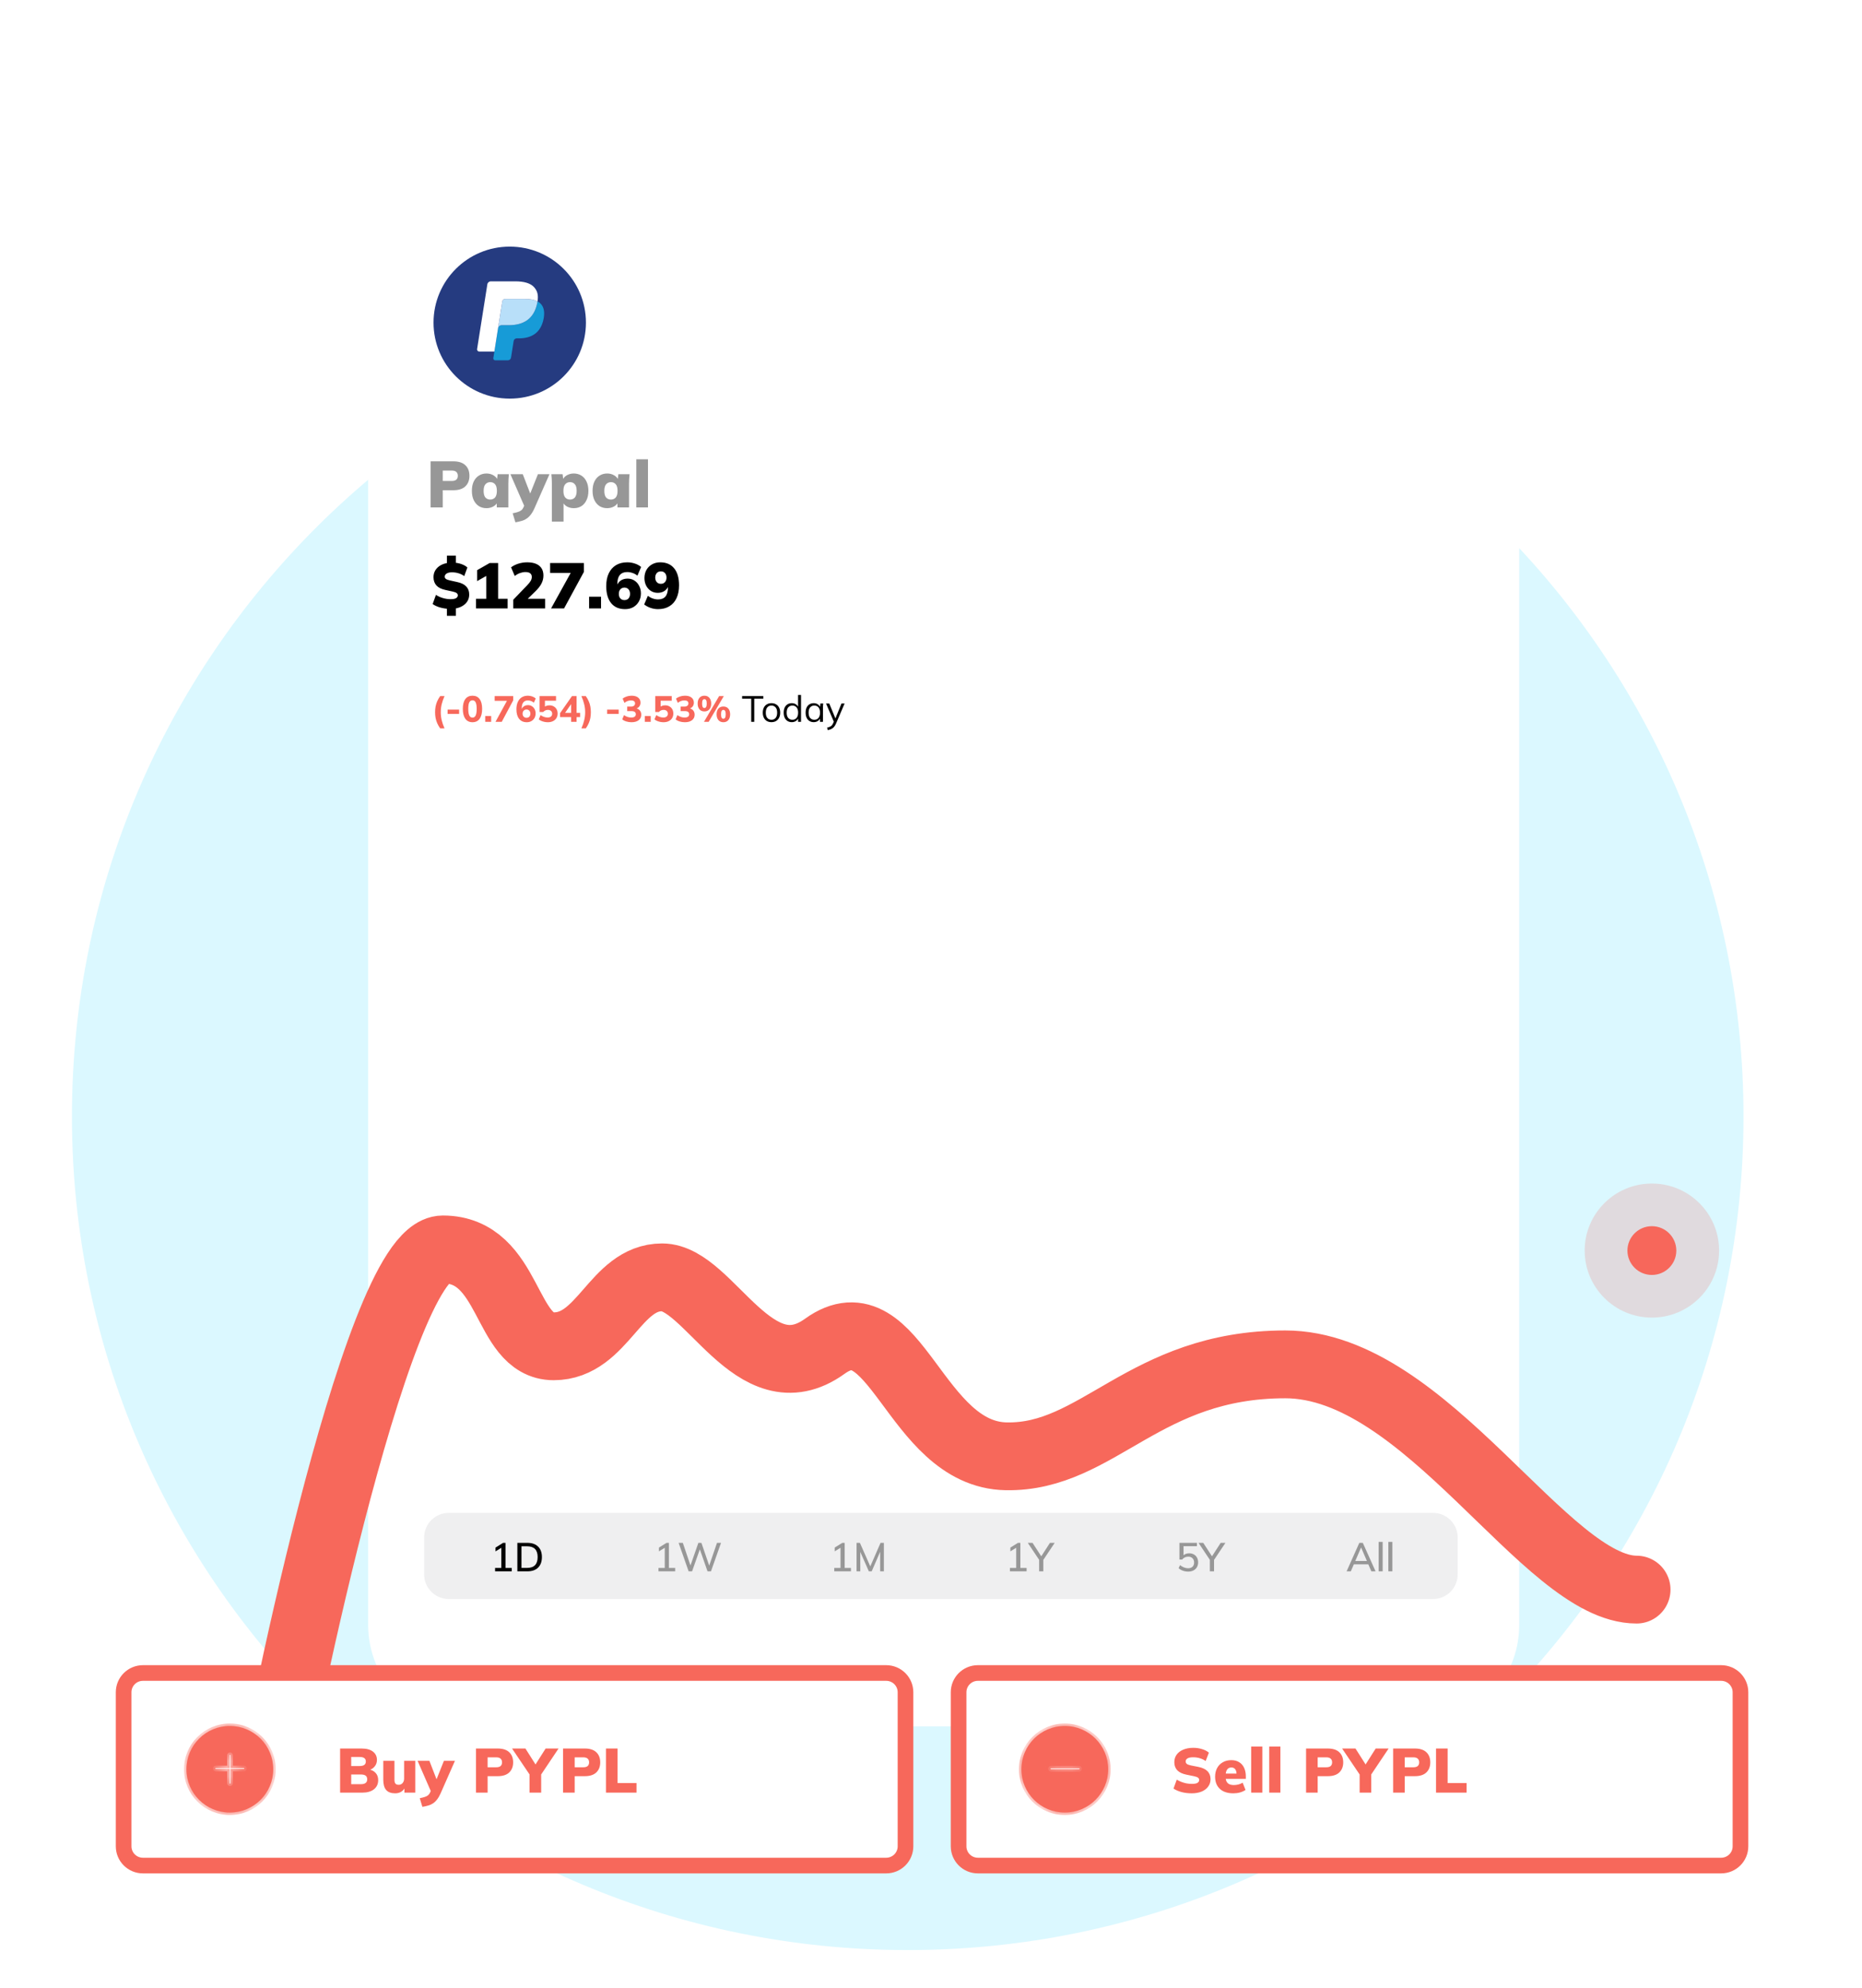 <svg width="119" height="127" viewBox="0 0 119 127" fill="none" xmlns="http://www.w3.org/2000/svg">
<g clip-path="url(#clip0_1_1096)">
<path d="M58.013 124.573C87.513 124.573 111.427 100.731 111.427 71.32C111.427 41.908 87.513 18.066 58.013 18.066C28.512 18.066 4.598 41.908 4.598 71.32C4.598 100.731 28.512 124.573 58.013 124.573Z" fill="#DBF8FF"/>
<g filter="url(#filter0_d_1_1096)">
<path d="M90.599 8.359H30.023C26.437 8.359 23.529 11.257 23.529 14.833V103.808C23.529 107.384 26.437 110.282 30.023 110.282H90.599C94.186 110.282 97.093 107.384 97.093 103.808V14.833C97.093 11.257 94.186 8.359 90.599 8.359Z" fill="white"/>
</g>
<path d="M32.577 25.465C35.267 25.465 37.447 23.291 37.447 20.609C37.447 17.927 35.267 15.754 32.577 15.754C29.887 15.754 27.707 17.927 27.707 20.609C27.707 23.291 29.887 25.465 32.577 25.465Z" fill="#253B80"/>
<path d="M34.353 19.254C34.348 19.284 34.343 19.314 34.337 19.346C34.129 20.407 33.42 20.774 32.514 20.774H32.052C31.942 20.774 31.848 20.854 31.831 20.963L31.595 22.457L31.528 22.88C31.517 22.951 31.572 23.016 31.645 23.016H32.463C32.559 23.016 32.642 22.946 32.657 22.851L32.665 22.809L32.819 21.834L32.829 21.781C32.844 21.685 32.927 21.615 33.024 21.615H33.146C33.938 21.615 34.559 21.294 34.741 20.366C34.816 19.978 34.777 19.654 34.577 19.426C34.516 19.357 34.441 19.3 34.353 19.254Z" fill="#179BD7"/>
<path d="M34.136 19.168C34.104 19.159 34.072 19.151 34.038 19.143C34.005 19.136 33.97 19.129 33.934 19.123C33.81 19.103 33.674 19.094 33.528 19.094H32.295C32.265 19.094 32.236 19.101 32.21 19.113C32.154 19.14 32.111 19.194 32.101 19.26L31.839 20.915L31.831 20.963C31.849 20.855 31.942 20.774 32.053 20.774H32.514C33.42 20.774 34.13 20.407 34.337 19.346C34.343 19.315 34.348 19.284 34.353 19.254C34.3 19.227 34.244 19.203 34.182 19.183C34.167 19.177 34.152 19.173 34.136 19.168Z" fill="#B8DFF9"/>
<path d="M32.101 19.26C32.111 19.194 32.154 19.14 32.211 19.113C32.237 19.101 32.265 19.094 32.295 19.094H33.528C33.674 19.094 33.81 19.104 33.934 19.124C33.97 19.129 34.005 19.136 34.038 19.143C34.072 19.151 34.105 19.159 34.136 19.168C34.152 19.173 34.168 19.178 34.183 19.183C34.244 19.203 34.301 19.227 34.353 19.254C34.415 18.862 34.353 18.595 34.14 18.353C33.906 18.087 33.482 17.973 32.941 17.973H31.368C31.258 17.973 31.163 18.053 31.146 18.162L30.491 22.301C30.478 22.383 30.542 22.457 30.624 22.457H31.595L31.839 20.915L32.101 19.26Z" fill="white"/>
<path d="M27.52 32.417V29.471H28.971C29.312 29.471 29.569 29.554 29.742 29.721C29.916 29.886 30.002 30.11 30.002 30.394C30.002 30.676 29.916 30.9 29.742 31.067C29.569 31.235 29.312 31.318 28.971 31.318H28.296V32.417H27.52ZM28.296 30.725H28.87C29.002 30.725 29.099 30.697 29.164 30.641C29.228 30.582 29.26 30.5 29.26 30.394C29.26 30.288 29.228 30.206 29.164 30.148C29.099 30.089 29.002 30.06 28.87 30.06H28.296V30.725ZM31.093 32.463C30.908 32.463 30.746 32.42 30.606 32.334C30.467 32.245 30.356 32.117 30.275 31.949C30.197 31.782 30.158 31.584 30.158 31.355C30.158 31.125 30.197 30.927 30.275 30.762C30.356 30.595 30.467 30.468 30.606 30.382C30.746 30.293 30.908 30.248 31.093 30.248C31.258 30.248 31.406 30.287 31.537 30.365C31.671 30.443 31.759 30.545 31.801 30.67H31.759L31.805 30.294H32.522C32.514 30.389 32.505 30.485 32.497 30.582C32.492 30.68 32.489 30.776 32.489 30.871V32.417H31.751L31.742 32.058H31.793C31.751 32.18 31.663 32.279 31.529 32.355C31.397 32.427 31.252 32.463 31.093 32.463ZM31.332 31.912C31.457 31.912 31.559 31.868 31.638 31.782C31.716 31.693 31.755 31.551 31.755 31.355C31.755 31.161 31.716 31.02 31.638 30.934C31.559 30.844 31.457 30.8 31.332 30.8C31.206 30.8 31.104 30.844 31.026 30.934C30.947 31.02 30.908 31.161 30.908 31.355C30.908 31.551 30.946 31.693 31.021 31.782C31.1 31.868 31.203 31.912 31.332 31.912ZM32.94 33.366L32.764 32.789C32.898 32.764 33.01 32.736 33.1 32.706C33.192 32.678 33.267 32.639 33.326 32.589C33.385 32.538 33.431 32.473 33.464 32.392L33.569 32.15L33.552 32.43L32.621 30.294H33.41L33.955 31.703H33.816L34.378 30.294H35.116L34.16 32.463C34.085 32.633 34.004 32.773 33.917 32.881C33.833 32.99 33.741 33.076 33.64 33.14C33.543 33.205 33.435 33.252 33.318 33.282C33.203 33.316 33.077 33.344 32.94 33.366ZM35.269 33.32V30.871C35.269 30.776 35.267 30.68 35.261 30.582C35.256 30.485 35.247 30.389 35.236 30.294H35.957L36.003 30.67H35.961C36.001 30.545 36.087 30.443 36.221 30.365C36.355 30.287 36.505 30.248 36.67 30.248C36.854 30.248 37.016 30.293 37.156 30.382C37.296 30.468 37.405 30.595 37.483 30.762C37.564 30.927 37.605 31.125 37.605 31.355C37.605 31.584 37.564 31.782 37.483 31.949C37.405 32.117 37.296 32.245 37.156 32.334C37.016 32.42 36.854 32.463 36.67 32.463C36.508 32.463 36.361 32.427 36.23 32.355C36.098 32.279 36.012 32.18 35.97 32.058H36.016V33.32H35.269ZM36.431 31.912C36.559 31.912 36.661 31.868 36.737 31.782C36.815 31.693 36.854 31.551 36.854 31.355C36.854 31.161 36.815 31.02 36.737 30.934C36.661 30.844 36.559 30.8 36.431 30.8C36.305 30.8 36.203 30.844 36.125 30.934C36.047 31.02 36.008 31.161 36.008 31.355C36.008 31.551 36.047 31.693 36.125 31.782C36.203 31.868 36.305 31.912 36.431 31.912ZM38.806 32.463C38.622 32.463 38.459 32.42 38.32 32.334C38.18 32.245 38.07 32.117 37.989 31.949C37.91 31.782 37.871 31.584 37.871 31.355C37.871 31.125 37.91 30.927 37.989 30.762C38.07 30.595 38.18 30.468 38.32 30.382C38.459 30.293 38.622 30.248 38.806 30.248C38.971 30.248 39.119 30.287 39.251 30.365C39.385 30.443 39.473 30.545 39.514 30.67H39.473L39.519 30.294H40.236C40.227 30.389 40.219 30.485 40.211 30.582C40.205 30.68 40.202 30.776 40.202 30.871V32.417H39.464L39.456 32.058H39.506C39.464 32.18 39.376 32.279 39.242 32.355C39.111 32.427 38.965 32.463 38.806 32.463ZM39.045 31.912C39.171 31.912 39.273 31.868 39.351 31.782C39.429 31.693 39.468 31.551 39.468 31.355C39.468 31.161 39.429 31.02 39.351 30.934C39.273 30.844 39.171 30.8 39.045 30.8C38.919 30.8 38.817 30.844 38.739 30.934C38.661 31.02 38.622 31.161 38.622 31.355C38.622 31.551 38.659 31.693 38.735 31.782C38.813 31.868 38.916 31.912 39.045 31.912ZM40.666 32.417V29.341H41.412V32.417H40.666Z" fill="#979797"/>
<path d="M28.563 39.341V38.786L28.687 38.897C28.486 38.886 28.294 38.855 28.109 38.802C27.928 38.747 27.775 38.676 27.651 38.588L27.861 38C27.985 38.085 28.13 38.152 28.295 38.201C28.46 38.251 28.627 38.276 28.794 38.276C28.968 38.276 29.089 38.252 29.157 38.206C29.226 38.156 29.261 38.099 29.261 38.033C29.261 37.975 29.236 37.927 29.186 37.889C29.14 37.85 29.054 37.817 28.93 37.79L28.464 37.687C28.205 37.632 28.014 37.536 27.89 37.399C27.767 37.262 27.705 37.085 27.705 36.868C27.705 36.704 27.745 36.557 27.824 36.428C27.907 36.296 28.021 36.189 28.167 36.107C28.316 36.025 28.489 35.973 28.687 35.951L28.563 36.021V35.494H29.137V36.021L29.013 35.943C29.181 35.951 29.342 35.982 29.496 36.037C29.65 36.092 29.775 36.163 29.871 36.251L29.669 36.803C29.57 36.726 29.453 36.667 29.318 36.626C29.184 36.582 29.039 36.56 28.885 36.56C28.739 36.56 28.625 36.586 28.542 36.638C28.463 36.69 28.423 36.757 28.423 36.84C28.423 36.895 28.446 36.941 28.493 36.979C28.542 37.018 28.628 37.051 28.749 37.078L29.215 37.181C29.477 37.236 29.671 37.331 29.797 37.465C29.924 37.597 29.987 37.768 29.987 37.979C29.987 38.144 29.947 38.289 29.867 38.416C29.788 38.542 29.676 38.644 29.533 38.724C29.393 38.803 29.229 38.856 29.042 38.88L29.137 38.782V39.341H28.563ZM30.423 38.868V38.251H31.075V36.597H31.422L30.493 37.123V36.424L31.294 35.967H31.834V38.251H32.441V38.868H30.423ZM32.803 38.868V38.312L33.686 37.395C33.793 37.285 33.87 37.189 33.917 37.107C33.964 37.025 33.987 36.941 33.987 36.856C33.987 36.752 33.951 36.674 33.88 36.621C33.811 36.569 33.711 36.543 33.579 36.543C33.468 36.543 33.356 36.564 33.24 36.605C33.127 36.643 33.013 36.706 32.898 36.794L32.662 36.243C32.791 36.144 32.947 36.066 33.129 36.008C33.31 35.951 33.497 35.922 33.69 35.922C34.028 35.922 34.285 35.995 34.462 36.14C34.641 36.285 34.73 36.495 34.73 36.77C34.73 36.945 34.689 37.114 34.606 37.276C34.526 37.435 34.393 37.605 34.206 37.786L33.529 38.444V38.251H34.837V38.868H32.803ZM35.219 38.868L36.602 36.366V36.597H35.157V35.967H37.316V36.535L36.049 38.868H35.219ZM37.649 38.868V38.119H38.412V38.868H37.649ZM39.949 38.913C39.564 38.913 39.267 38.786 39.058 38.531C38.849 38.273 38.744 37.911 38.744 37.444C38.744 37.123 38.798 36.85 38.905 36.626C39.015 36.398 39.169 36.224 39.368 36.103C39.568 35.982 39.809 35.922 40.09 35.922C40.249 35.922 40.406 35.947 40.56 35.996C40.717 36.045 40.855 36.12 40.973 36.218L40.738 36.774C40.639 36.694 40.533 36.636 40.42 36.601C40.307 36.562 40.194 36.543 40.082 36.543C39.875 36.543 39.718 36.608 39.611 36.737C39.506 36.863 39.454 37.054 39.454 37.309V37.523H39.392C39.417 37.405 39.463 37.305 39.529 37.222C39.594 37.137 39.677 37.073 39.776 37.029C39.878 36.985 39.989 36.963 40.11 36.963C40.273 36.963 40.417 37.004 40.544 37.086C40.67 37.166 40.771 37.277 40.845 37.42C40.922 37.562 40.961 37.724 40.961 37.905C40.961 38.103 40.916 38.277 40.829 38.428C40.743 38.579 40.625 38.698 40.474 38.786C40.322 38.871 40.148 38.913 39.949 38.913ZM39.908 38.337C39.98 38.337 40.043 38.321 40.098 38.288C40.153 38.255 40.194 38.208 40.222 38.148C40.252 38.088 40.267 38.018 40.267 37.938C40.267 37.856 40.252 37.786 40.222 37.728C40.194 37.668 40.153 37.621 40.098 37.589C40.043 37.553 39.98 37.535 39.908 37.535C39.837 37.535 39.773 37.553 39.718 37.589C39.663 37.621 39.621 37.668 39.59 37.728C39.563 37.786 39.549 37.856 39.549 37.938C39.549 38.018 39.563 38.088 39.59 38.148C39.621 38.208 39.663 38.255 39.718 38.288C39.773 38.321 39.837 38.337 39.908 38.337ZM42.057 38.913C41.895 38.913 41.736 38.887 41.582 38.835C41.428 38.783 41.291 38.709 41.169 38.613L41.405 38.062C41.504 38.138 41.61 38.196 41.722 38.234C41.835 38.273 41.948 38.292 42.061 38.292C42.27 38.292 42.427 38.229 42.531 38.103C42.636 37.974 42.688 37.782 42.688 37.527V37.313H42.754C42.73 37.428 42.683 37.528 42.614 37.613C42.548 37.698 42.465 37.763 42.366 37.806C42.267 37.85 42.156 37.872 42.032 37.872C41.875 37.872 41.732 37.833 41.603 37.753C41.473 37.671 41.372 37.558 41.297 37.416C41.223 37.27 41.186 37.108 41.186 36.93C41.186 36.733 41.229 36.559 41.314 36.407C41.399 36.257 41.517 36.139 41.669 36.054C41.823 35.966 41.998 35.922 42.193 35.922C42.578 35.922 42.875 36.049 43.084 36.304C43.294 36.56 43.398 36.922 43.398 37.391C43.398 37.709 43.344 37.982 43.237 38.21C43.133 38.437 42.978 38.611 42.775 38.732C42.574 38.853 42.335 38.913 42.057 38.913ZM42.234 37.296C42.309 37.296 42.372 37.28 42.424 37.247C42.479 37.214 42.522 37.167 42.552 37.107C42.582 37.047 42.597 36.977 42.597 36.897C42.597 36.818 42.582 36.748 42.552 36.687C42.522 36.627 42.479 36.58 42.424 36.547C42.372 36.514 42.309 36.498 42.234 36.498C42.163 36.498 42.099 36.514 42.044 36.547C41.992 36.58 41.951 36.627 41.921 36.687C41.89 36.748 41.875 36.818 41.875 36.897C41.875 36.977 41.89 37.047 41.921 37.107C41.951 37.167 41.992 37.214 42.044 37.247C42.099 37.28 42.163 37.296 42.234 37.296Z" fill="black"/>
<path d="M28.131 46.531C28.052 46.418 27.988 46.306 27.94 46.195C27.893 46.085 27.859 45.973 27.837 45.86C27.817 45.745 27.806 45.624 27.806 45.498C27.806 45.371 27.817 45.251 27.837 45.137C27.859 45.024 27.893 44.912 27.94 44.802C27.988 44.691 28.052 44.58 28.131 44.468H28.41C28.328 44.65 28.268 44.825 28.227 44.993C28.188 45.16 28.169 45.329 28.169 45.498C28.169 45.666 28.188 45.835 28.227 46.004C28.268 46.172 28.328 46.348 28.41 46.531H28.131ZM28.606 45.606V45.331H29.342V45.606H28.606ZM30.196 46.137C29.998 46.137 29.846 46.063 29.738 45.916C29.632 45.766 29.579 45.557 29.579 45.286C29.579 45.011 29.632 44.802 29.738 44.66C29.846 44.515 29.998 44.443 30.196 44.443C30.396 44.443 30.548 44.515 30.654 44.66C30.76 44.802 30.813 45.011 30.813 45.284C30.813 45.556 30.76 45.766 30.654 45.916C30.548 46.063 30.396 46.137 30.196 46.137ZM30.196 45.843C30.287 45.843 30.354 45.799 30.397 45.711C30.442 45.62 30.465 45.478 30.465 45.284C30.465 45.09 30.442 44.95 30.397 44.864C30.354 44.779 30.287 44.736 30.196 44.736C30.106 44.736 30.038 44.779 29.993 44.864C29.949 44.95 29.927 45.089 29.927 45.282C29.927 45.478 29.95 45.62 29.995 45.711C30.04 45.799 30.107 45.843 30.196 45.843ZM31.011 46.111V45.739H31.39V46.111H31.011ZM31.668 46.111L32.46 44.655V44.771H31.614V44.468H32.799V44.739L32.067 46.111H31.668ZM33.667 46.137C33.456 46.137 33.292 46.065 33.177 45.92C33.061 45.776 33.004 45.573 33.004 45.312C33.004 45.129 33.033 44.973 33.093 44.844C33.152 44.713 33.236 44.614 33.345 44.545C33.456 44.477 33.588 44.443 33.742 44.443C33.831 44.443 33.919 44.458 34.007 44.489C34.095 44.519 34.172 44.562 34.238 44.62L34.121 44.888C34.063 44.84 34.002 44.804 33.936 44.781C33.871 44.756 33.805 44.743 33.738 44.743C33.61 44.743 33.513 44.785 33.446 44.869C33.378 44.953 33.345 45.078 33.345 45.244V45.396H33.315C33.327 45.322 33.353 45.258 33.392 45.207C33.431 45.154 33.481 45.114 33.541 45.086C33.602 45.058 33.669 45.044 33.742 45.044C33.836 45.044 33.919 45.067 33.993 45.114C34.067 45.159 34.126 45.222 34.168 45.303C34.21 45.382 34.231 45.473 34.231 45.575C34.231 45.684 34.207 45.781 34.159 45.867C34.11 45.951 34.044 46.017 33.96 46.065C33.877 46.113 33.78 46.137 33.667 46.137ZM33.649 45.855C33.699 45.855 33.742 45.844 33.78 45.822C33.817 45.801 33.846 45.77 33.866 45.729C33.887 45.689 33.897 45.642 33.897 45.59C33.897 45.537 33.887 45.491 33.866 45.452C33.846 45.412 33.817 45.38 33.78 45.359C33.742 45.335 33.699 45.324 33.649 45.324C33.599 45.324 33.555 45.335 33.518 45.359C33.481 45.38 33.451 45.412 33.429 45.452C33.409 45.491 33.399 45.537 33.399 45.59C33.399 45.642 33.409 45.689 33.429 45.729C33.451 45.77 33.481 45.801 33.518 45.822C33.555 45.844 33.599 45.855 33.649 45.855ZM35.008 46.137C34.935 46.137 34.863 46.129 34.791 46.114C34.719 46.098 34.653 46.077 34.59 46.051C34.528 46.023 34.476 45.99 34.434 45.953L34.548 45.683C34.618 45.732 34.691 45.77 34.768 45.797C34.844 45.823 34.922 45.837 35.001 45.837C35.092 45.837 35.162 45.816 35.212 45.773C35.264 45.73 35.289 45.671 35.289 45.596C35.289 45.522 35.265 45.462 35.217 45.417C35.168 45.372 35.102 45.349 35.018 45.349C34.959 45.349 34.903 45.36 34.852 45.382C34.802 45.404 34.757 45.437 34.716 45.482H34.483V44.468H35.535V44.764H34.826V45.21H34.742C34.781 45.161 34.832 45.124 34.897 45.098C34.96 45.071 35.032 45.058 35.111 45.058C35.218 45.058 35.309 45.08 35.387 45.126C35.467 45.169 35.528 45.23 35.572 45.31C35.616 45.387 35.638 45.479 35.638 45.585C35.638 45.694 35.612 45.79 35.56 45.874C35.51 45.956 35.438 46.021 35.343 46.067C35.249 46.114 35.138 46.137 35.008 46.137ZM36.499 46.111V45.811H35.793V45.559L36.555 44.468H36.85V45.538H37.074V45.811H36.85V46.111H36.499ZM36.499 45.538V44.897H36.558L36.055 45.622V45.538H36.499ZM37.438 46.531H37.157C37.238 46.349 37.298 46.174 37.337 46.004C37.378 45.835 37.398 45.666 37.398 45.498C37.398 45.331 37.378 45.163 37.337 44.995C37.298 44.826 37.238 44.65 37.157 44.468H37.438C37.517 44.58 37.581 44.691 37.627 44.802C37.676 44.912 37.71 45.025 37.73 45.139C37.75 45.253 37.761 45.373 37.761 45.498C37.761 45.624 37.75 45.745 37.73 45.86C37.71 45.975 37.676 46.087 37.627 46.198C37.581 46.308 37.517 46.419 37.438 46.531ZM38.803 45.606V45.331H39.54V45.606H38.803ZM40.359 46.137C40.244 46.137 40.132 46.121 40.025 46.088C39.919 46.056 39.833 46.01 39.767 45.953L39.882 45.683C39.952 45.734 40.026 45.773 40.104 45.799C40.182 45.824 40.262 45.837 40.345 45.837C40.442 45.837 40.514 45.819 40.562 45.783C40.611 45.747 40.635 45.694 40.635 45.624C40.635 45.559 40.611 45.51 40.565 45.478C40.52 45.443 40.452 45.426 40.361 45.426H40.085V45.139H40.329C40.407 45.139 40.469 45.122 40.515 45.086C40.562 45.049 40.586 44.998 40.586 44.935C40.586 44.872 40.564 44.825 40.52 44.792C40.477 44.76 40.413 44.743 40.331 44.743C40.173 44.743 40.033 44.795 39.91 44.9L39.793 44.634C39.863 44.573 39.948 44.527 40.048 44.494C40.149 44.46 40.255 44.443 40.366 44.443C40.544 44.443 40.682 44.482 40.782 44.562C40.883 44.639 40.934 44.748 40.934 44.888C40.934 44.984 40.907 45.067 40.852 45.137C40.797 45.206 40.723 45.251 40.628 45.275V45.244C40.74 45.263 40.827 45.309 40.889 45.382C40.952 45.455 40.983 45.547 40.983 45.657C40.983 45.806 40.927 45.923 40.815 46.009C40.704 46.094 40.552 46.137 40.359 46.137ZM41.209 46.111V45.739H41.587V46.111H41.209ZM42.403 46.137C42.33 46.137 42.257 46.129 42.185 46.114C42.114 46.098 42.047 46.077 41.985 46.051C41.922 46.023 41.87 45.99 41.828 45.953L41.942 45.683C42.012 45.732 42.086 45.77 42.162 45.797C42.239 45.823 42.316 45.837 42.396 45.837C42.486 45.837 42.557 45.816 42.606 45.773C42.658 45.73 42.683 45.671 42.683 45.596C42.683 45.522 42.659 45.462 42.611 45.417C42.563 45.372 42.496 45.349 42.412 45.349C42.353 45.349 42.298 45.36 42.246 45.382C42.196 45.404 42.151 45.437 42.111 45.482H41.877V44.468H42.929V44.764H42.221V45.21H42.137C42.175 45.161 42.227 45.124 42.291 45.098C42.355 45.071 42.426 45.058 42.506 45.058C42.612 45.058 42.704 45.08 42.782 45.126C42.861 45.169 42.923 45.23 42.966 45.31C43.01 45.387 43.032 45.479 43.032 45.585C43.032 45.694 43.006 45.79 42.955 45.874C42.905 45.956 42.832 46.021 42.737 46.067C42.644 46.114 42.532 46.137 42.403 46.137ZM43.77 46.137C43.654 46.137 43.543 46.121 43.435 46.088C43.329 46.056 43.243 46.01 43.178 45.953L43.293 45.683C43.363 45.734 43.437 45.773 43.515 45.799C43.593 45.824 43.673 45.837 43.755 45.837C43.852 45.837 43.925 45.819 43.973 45.783C44.021 45.747 44.045 45.694 44.045 45.624C44.045 45.559 44.022 45.51 43.975 45.478C43.93 45.443 43.862 45.426 43.772 45.426H43.496V45.139H43.739C43.817 45.139 43.879 45.122 43.926 45.086C43.973 45.049 43.996 44.998 43.996 44.935C43.996 44.872 43.975 44.825 43.931 44.792C43.887 44.76 43.824 44.743 43.741 44.743C43.584 44.743 43.444 44.795 43.321 44.9L43.204 44.634C43.274 44.573 43.359 44.527 43.459 44.494C43.56 44.46 43.666 44.443 43.777 44.443C43.954 44.443 44.093 44.482 44.193 44.562C44.294 44.639 44.344 44.748 44.344 44.888C44.344 44.984 44.318 45.067 44.263 45.137C44.208 45.206 44.134 45.251 44.038 45.275V45.244C44.151 45.263 44.238 45.309 44.3 45.382C44.363 45.455 44.394 45.547 44.394 45.657C44.394 45.806 44.338 45.923 44.225 46.009C44.115 46.094 43.963 46.137 43.77 46.137ZM45.291 46.111H44.991L45.959 44.468H46.258L45.291 46.111ZM45.019 45.447C44.884 45.447 44.778 45.402 44.702 45.312C44.625 45.22 44.587 45.098 44.587 44.944C44.587 44.788 44.625 44.667 44.702 44.578C44.779 44.488 44.886 44.443 45.019 44.443C45.155 44.443 45.261 44.489 45.337 44.58C45.414 44.67 45.452 44.792 45.452 44.944C45.452 45.098 45.414 45.22 45.337 45.312C45.261 45.402 45.155 45.447 45.019 45.447ZM45.019 45.23C45.066 45.23 45.102 45.208 45.127 45.163C45.154 45.118 45.167 45.045 45.167 44.944C45.167 44.841 45.154 44.769 45.127 44.727C45.102 44.685 45.066 44.664 45.019 44.664C44.971 44.664 44.934 44.685 44.91 44.727C44.885 44.767 44.872 44.84 44.872 44.944C44.872 45.048 44.885 45.122 44.91 45.165C44.934 45.209 44.971 45.23 45.019 45.23ZM46.23 46.137C46.095 46.137 45.989 46.091 45.912 46C45.836 45.908 45.798 45.785 45.798 45.631C45.798 45.476 45.836 45.354 45.912 45.265C45.99 45.177 46.096 45.133 46.23 45.133C46.367 45.133 46.473 45.178 46.548 45.268C46.624 45.358 46.663 45.479 46.663 45.631C46.663 45.785 46.624 45.908 46.548 46C46.473 46.091 46.367 46.137 46.23 46.137ZM46.23 45.916C46.279 45.916 46.315 45.894 46.34 45.85C46.367 45.806 46.38 45.732 46.38 45.631C46.38 45.529 46.367 45.457 46.34 45.414C46.315 45.371 46.279 45.349 46.23 45.349C46.184 45.349 46.147 45.37 46.12 45.412C46.096 45.454 46.083 45.527 46.083 45.631C46.083 45.735 46.096 45.809 46.12 45.853C46.147 45.895 46.184 45.916 46.23 45.916Z" fill="#F7685B"/>
<path d="M48.01 46.111V44.632H47.428V44.468H48.783V44.632H48.204V46.111H48.01ZM49.303 46.133C49.191 46.133 49.093 46.108 49.009 46.06C48.926 46.01 48.862 45.941 48.817 45.85C48.772 45.759 48.749 45.651 48.749 45.526C48.749 45.401 48.772 45.293 48.817 45.203C48.862 45.112 48.926 45.043 49.009 44.995C49.093 44.945 49.191 44.92 49.303 44.92C49.417 44.92 49.515 44.945 49.598 44.995C49.682 45.043 49.747 45.112 49.792 45.203C49.839 45.293 49.862 45.401 49.862 45.526C49.862 45.651 49.839 45.759 49.792 45.85C49.747 45.941 49.682 46.01 49.598 46.06C49.515 46.108 49.417 46.133 49.303 46.133ZM49.303 45.979C49.416 45.979 49.505 45.941 49.57 45.864C49.635 45.787 49.668 45.674 49.668 45.526C49.668 45.377 49.635 45.265 49.568 45.188C49.502 45.111 49.414 45.072 49.303 45.072C49.193 45.072 49.105 45.111 49.039 45.188C48.974 45.265 48.941 45.377 48.941 45.526C48.941 45.674 48.974 45.787 49.039 45.864C49.105 45.941 49.193 45.979 49.303 45.979ZM50.602 46.133C50.499 46.133 50.408 46.108 50.33 46.06C50.252 46.01 50.191 45.941 50.148 45.85C50.106 45.76 50.085 45.652 50.085 45.526C50.085 45.399 50.106 45.29 50.148 45.2C50.191 45.11 50.252 45.041 50.33 44.993C50.408 44.944 50.499 44.92 50.602 44.92C50.708 44.92 50.799 44.947 50.875 45C50.953 45.053 51.005 45.124 51.032 45.214H51.004V44.396H51.193V46.111H51.006V45.832H51.032C51.007 45.925 50.955 45.999 50.877 46.053C50.8 46.106 50.708 46.133 50.602 46.133ZM50.641 45.979C50.752 45.979 50.841 45.941 50.908 45.864C50.975 45.787 51.008 45.674 51.008 45.526C51.008 45.377 50.975 45.265 50.908 45.188C50.841 45.111 50.752 45.072 50.641 45.072C50.531 45.072 50.442 45.111 50.375 45.188C50.309 45.265 50.276 45.377 50.276 45.526C50.276 45.674 50.309 45.787 50.375 45.864C50.442 45.941 50.531 45.979 50.641 45.979ZM52.005 46.133C51.901 46.133 51.81 46.108 51.732 46.06C51.654 46.01 51.593 45.941 51.55 45.85C51.508 45.76 51.487 45.652 51.487 45.526C51.487 45.399 51.508 45.29 51.55 45.2C51.593 45.11 51.654 45.041 51.732 44.993C51.81 44.944 51.901 44.92 52.005 44.92C52.111 44.92 52.203 44.948 52.279 45.002C52.357 45.055 52.408 45.127 52.433 45.219H52.405L52.431 44.941H52.613C52.608 44.987 52.604 45.032 52.599 45.079C52.596 45.124 52.595 45.168 52.595 45.212V46.111H52.405V45.837H52.431C52.406 45.928 52.355 46 52.277 46.053C52.199 46.106 52.108 46.133 52.005 46.133ZM52.043 45.979C52.155 45.979 52.244 45.941 52.309 45.864C52.375 45.787 52.408 45.674 52.408 45.526C52.408 45.377 52.375 45.265 52.309 45.188C52.244 45.111 52.155 45.072 52.043 45.072C51.932 45.072 51.843 45.111 51.776 45.188C51.711 45.265 51.678 45.377 51.678 45.526C51.678 45.674 51.711 45.787 51.776 45.864C51.843 45.941 51.932 45.979 52.043 45.979ZM52.903 46.641L52.858 46.484C52.931 46.467 52.992 46.447 53.041 46.424C53.09 46.402 53.132 46.373 53.164 46.335C53.197 46.298 53.225 46.251 53.248 46.195L53.309 46.058L53.305 46.137L52.793 44.941H52.998L53.422 45.969H53.361L53.779 44.941H53.978L53.436 46.209C53.404 46.284 53.37 46.346 53.333 46.396C53.295 46.447 53.255 46.488 53.211 46.519C53.169 46.552 53.122 46.577 53.071 46.596C53.019 46.615 52.963 46.63 52.903 46.641Z" fill="black"/>
<g filter="url(#filter1_d_1_1096)">
<path d="M17.317 92.737C17.317 91.792 23.934 58.157 28.303 58.157C32.672 58.157 32.221 64.346 35.384 64.346C38.548 64.346 39.301 59.941 42.315 59.941C45.328 59.941 48.19 67.598 52.71 64.346C57.23 61.094 58.435 71.269 64.311 71.374C70.186 71.479 73.102 65.5 82.141 65.5C91.18 65.5 98.788 79.889 104.595 79.889" stroke="#F7685B" stroke-width="4.332" stroke-linecap="round" stroke-linejoin="round"/>
</g>
<path d="M105.571 78.331C106.434 78.331 107.133 79.029 107.133 79.889C107.133 80.749 106.434 81.446 105.571 81.446C104.708 81.446 104.009 80.749 104.009 79.889C104.009 79.029 104.708 78.331 105.571 78.331Z" fill="#F7685B"/>
<path opacity="0.2" d="M105.571 84.171C107.944 84.171 109.867 82.254 109.867 79.889C109.867 77.524 107.944 75.606 105.571 75.606C103.199 75.606 101.276 77.524 101.276 79.889C101.276 82.254 103.199 84.171 105.571 84.171Z" fill="#F7685B"/>
<g filter="url(#filter2_d_1_1096)">
<path d="M56.637 106.874H9.135C8.454 106.874 7.901 107.425 7.901 108.104V117.945C7.901 118.625 8.454 119.175 9.135 119.175H56.637C57.318 119.175 57.87 118.625 57.87 117.945V108.104C57.87 107.425 57.318 106.874 56.637 106.874Z" fill="white"/>
<path d="M56.637 106.874H9.135C8.454 106.874 7.901 107.425 7.901 108.104V117.945C7.901 118.625 8.454 119.175 9.135 119.175H56.637C57.318 119.175 57.87 118.625 57.87 117.945V108.104C57.87 107.425 57.318 106.874 56.637 106.874Z" stroke="#F7685B"/>
</g>
<path d="M21.736 114.517V111.698H23.107C23.423 111.698 23.665 111.764 23.833 111.894C24.004 112.025 24.09 112.202 24.09 112.426C24.09 112.591 24.04 112.732 23.941 112.849C23.845 112.967 23.713 113.047 23.544 113.089V113.025C23.745 113.06 23.899 113.137 24.006 113.257C24.115 113.375 24.17 113.528 24.17 113.717C24.17 113.965 24.079 114.161 23.897 114.305C23.715 114.446 23.467 114.517 23.151 114.517H21.736ZM22.446 113.977H23.055C23.194 113.977 23.297 113.952 23.364 113.901C23.433 113.85 23.468 113.772 23.468 113.665C23.468 113.556 23.433 113.477 23.364 113.429C23.297 113.381 23.194 113.357 23.055 113.357H22.446V113.977ZM22.446 112.818H22.971C23.113 112.818 23.215 112.794 23.28 112.746C23.346 112.698 23.38 112.624 23.38 112.526C23.38 112.427 23.346 112.355 23.28 112.31C23.215 112.262 23.113 112.238 22.971 112.238H22.446V112.818ZM25.257 114.56C24.998 114.56 24.805 114.49 24.68 114.349C24.557 114.205 24.495 113.988 24.495 113.697V112.486H25.209V113.701C25.209 113.808 25.23 113.887 25.273 113.941C25.319 113.992 25.387 114.017 25.478 114.017C25.579 114.017 25.662 113.981 25.726 113.909C25.793 113.834 25.827 113.737 25.827 113.617V112.486H26.54V114.517H25.847V114.153H25.907C25.843 114.283 25.756 114.385 25.646 114.457C25.537 114.526 25.407 114.56 25.257 114.56ZM26.994 115.424L26.826 114.872C26.954 114.848 27.061 114.822 27.147 114.792C27.235 114.766 27.307 114.728 27.363 114.68C27.419 114.632 27.463 114.57 27.495 114.493L27.596 114.261L27.58 114.529L26.689 112.486H27.443L27.965 113.833H27.832L28.37 112.486H29.075L28.161 114.56C28.089 114.723 28.011 114.856 27.928 114.96C27.848 115.064 27.76 115.147 27.664 115.208C27.57 115.269 27.467 115.315 27.355 115.344C27.246 115.376 27.125 115.403 26.994 115.424ZM30.421 114.517V111.698H31.809C32.135 111.698 32.381 111.778 32.547 111.938C32.712 112.095 32.795 112.31 32.795 112.582C32.795 112.851 32.712 113.065 32.547 113.225C32.381 113.385 32.135 113.465 31.809 113.465H31.163V114.517H30.421ZM31.163 112.897H31.712C31.838 112.897 31.932 112.871 31.993 112.818C32.055 112.761 32.085 112.683 32.085 112.582C32.085 112.48 32.055 112.402 31.993 112.346C31.932 112.29 31.838 112.262 31.712 112.262H31.163V112.897ZM33.844 114.517V113.169L33.993 113.577L32.725 111.698H33.58L34.297 112.829H34.153L34.871 111.698H35.697L34.438 113.577L34.586 113.169V114.517H33.844ZM35.986 114.517V111.698H37.373C37.7 111.698 37.945 111.778 38.111 111.938C38.277 112.095 38.36 112.31 38.36 112.582C38.36 112.851 38.277 113.065 38.111 113.225C37.945 113.385 37.7 113.465 37.373 113.465H36.728V114.517H35.986ZM36.728 112.897H37.277C37.403 112.897 37.496 112.871 37.558 112.818C37.619 112.761 37.65 112.683 37.65 112.582C37.65 112.48 37.619 112.402 37.558 112.346C37.496 112.29 37.403 112.262 37.277 112.262H36.728V112.897ZM38.727 114.517V111.698H39.469V113.905H40.68V114.517H38.727Z" fill="#F7685B"/>
<path fill-rule="evenodd" clip-rule="evenodd" d="M17.464 113.024C17.464 114.552 16.221 115.791 14.688 115.791C13.155 115.791 11.912 114.552 11.912 113.024C11.912 111.495 13.155 110.256 14.688 110.256C16.221 110.256 17.464 111.495 17.464 113.024ZM13.607 112.974C13.607 112.875 13.688 112.795 13.787 112.795H14.524V112.127C14.524 112.028 14.604 111.947 14.704 111.947C14.803 111.947 14.883 112.028 14.883 112.127V112.795H15.587C15.686 112.795 15.767 112.875 15.767 112.974C15.767 113.073 15.686 113.154 15.587 113.154H14.883V113.921C14.883 114.02 14.803 114.1 14.704 114.1C14.604 114.1 14.524 114.02 14.524 113.921V113.154H13.787C13.688 113.154 13.607 113.073 13.607 112.974Z" fill="#F7685B"/>
<mask id="mask0_1_1096" style="mask-type:luminance" maskUnits="userSpaceOnUse" x="11" y="110" width="7" height="6">
<path fill-rule="evenodd" clip-rule="evenodd" d="M17.464 113.024C17.464 114.552 16.221 115.791 14.688 115.791C13.155 115.791 11.912 114.552 11.912 113.024C11.912 111.495 13.155 110.256 14.688 110.256C16.221 110.256 17.464 111.495 17.464 113.024ZM13.607 112.974C13.607 112.875 13.688 112.795 13.787 112.795H14.524V112.127C14.524 112.028 14.604 111.947 14.704 111.947C14.803 111.947 14.883 112.028 14.883 112.127V112.795H15.587C15.686 112.795 15.767 112.875 15.767 112.974C15.767 113.073 15.686 113.154 15.587 113.154H14.883V113.921C14.883 114.02 14.803 114.1 14.704 114.1C14.604 114.1 14.524 114.02 14.524 113.921V113.154H13.787C13.688 113.154 13.607 113.073 13.607 112.974Z" fill="#F7685B"/>
</mask>
<g mask="url(#mask0_1_1096)">
<path d="M14.524 112.795V112.949H14.678V112.795H14.524ZM14.883 112.795H14.729V112.949H14.883V112.795ZM14.883 113.154V113H14.729V113.154H14.883ZM14.524 113.154H14.678V113H14.524V113.154ZM14.688 115.945C16.307 115.945 17.619 114.637 17.619 113.024H17.31C17.31 114.467 16.136 115.637 14.688 115.637V115.945ZM11.758 113.024C11.758 114.637 13.07 115.945 14.688 115.945V115.637C13.24 115.637 12.066 114.467 12.066 113.024H11.758ZM14.688 110.102C13.07 110.102 11.758 111.41 11.758 113.024H12.066C12.066 111.58 13.24 110.41 14.688 110.41V110.102ZM17.619 113.024C17.619 111.41 16.307 110.102 14.688 110.102V110.41C16.136 110.41 17.31 111.58 17.31 113.024H17.619ZM13.787 112.641C13.603 112.641 13.453 112.791 13.453 112.974H13.762C13.762 112.96 13.773 112.949 13.787 112.949V112.641ZM14.524 112.641H13.787V112.949H14.524V112.641ZM14.678 112.795V112.127H14.369V112.795H14.678ZM14.678 112.127C14.678 112.113 14.689 112.101 14.704 112.101V111.793C14.519 111.793 14.369 111.943 14.369 112.127H14.678ZM14.704 112.101C14.718 112.101 14.729 112.113 14.729 112.127H15.038C15.038 111.943 14.888 111.793 14.704 111.793V112.101ZM14.729 112.127V112.795H15.038V112.127H14.729ZM15.587 112.641H14.883V112.949H15.587V112.641ZM15.921 112.974C15.921 112.791 15.771 112.641 15.587 112.641V112.949C15.601 112.949 15.612 112.96 15.612 112.974H15.921ZM15.587 113.307C15.771 113.307 15.921 113.158 15.921 112.974H15.612C15.612 112.988 15.601 113 15.587 113V113.307ZM14.883 113.307H15.587V113H14.883V113.307ZM14.729 113.154V113.921H15.038V113.154H14.729ZM14.729 113.921C14.729 113.935 14.718 113.946 14.704 113.946V114.254C14.888 114.254 15.038 114.105 15.038 113.921H14.729ZM14.704 113.946C14.689 113.946 14.678 113.935 14.678 113.921H14.369C14.369 114.105 14.519 114.254 14.704 114.254V113.946ZM14.678 113.921V113.154H14.369V113.921H14.678ZM13.787 113.307H14.524V113H13.787V113.307ZM13.453 112.974C13.453 113.158 13.603 113.307 13.787 113.307V113C13.773 113 13.762 112.988 13.762 112.974H13.453Z" fill="#F7685B"/>
</g>
<g filter="url(#filter3_d_1_1096)">
<path d="M109.999 106.874H62.497C61.816 106.874 61.264 107.425 61.264 108.104V117.945C61.264 118.625 61.816 119.175 62.497 119.175H109.999C110.68 119.175 111.233 118.625 111.233 117.945V108.104C111.233 107.425 110.68 106.874 109.999 106.874Z" fill="white"/>
<path d="M109.999 106.874H62.497C61.816 106.874 61.264 107.425 61.264 108.104V117.945C61.264 118.625 61.816 119.175 62.497 119.175H109.999C110.68 119.175 111.233 118.625 111.233 117.945V108.104C111.233 107.425 110.68 106.874 109.999 106.874Z" stroke="#F7685B"/>
</g>
<path d="M76.162 114.56C75.934 114.56 75.718 114.534 75.512 114.481C75.309 114.425 75.138 114.35 74.999 114.257L75.207 113.685C75.295 113.741 75.392 113.789 75.496 113.829C75.6 113.869 75.708 113.901 75.821 113.925C75.936 113.946 76.052 113.957 76.169 113.957C76.346 113.957 76.468 113.934 76.534 113.889C76.604 113.844 76.639 113.785 76.639 113.713C76.639 113.649 76.616 113.6 76.57 113.565C76.525 113.528 76.44 113.496 76.314 113.469L75.825 113.369C75.565 113.316 75.372 113.224 75.243 113.093C75.115 112.96 75.051 112.787 75.051 112.574C75.051 112.387 75.1 112.226 75.199 112.09C75.301 111.951 75.442 111.845 75.624 111.77C75.806 111.693 76.019 111.654 76.262 111.654C76.462 111.654 76.651 111.682 76.827 111.738C77.004 111.791 77.148 111.866 77.26 111.962L77.052 112.498C76.945 112.42 76.825 112.362 76.691 112.322C76.557 112.279 76.409 112.258 76.246 112.258C76.091 112.258 75.973 112.282 75.893 112.33C75.815 112.375 75.776 112.44 75.776 112.526C75.776 112.584 75.799 112.635 75.845 112.678C75.893 112.717 75.98 112.751 76.105 112.778L76.587 112.873C76.846 112.924 77.04 113.015 77.168 113.145C77.299 113.276 77.365 113.447 77.365 113.657C77.365 113.838 77.314 113.997 77.212 114.133C77.113 114.269 76.974 114.374 76.795 114.449C76.616 114.523 76.405 114.56 76.162 114.56ZM78.824 114.56C78.455 114.56 78.167 114.466 77.962 114.277C77.758 114.088 77.657 113.828 77.657 113.497C77.657 113.292 77.7 113.109 77.785 112.949C77.871 112.789 77.991 112.665 78.146 112.578C78.301 112.487 78.483 112.442 78.691 112.442C78.897 112.442 79.068 112.487 79.204 112.578C79.344 112.665 79.448 112.788 79.517 112.945C79.587 113.1 79.621 113.28 79.621 113.485V113.637H78.254V113.301H79.096L79.028 113.357C79.028 113.205 78.999 113.093 78.94 113.021C78.884 112.947 78.804 112.909 78.699 112.909C78.579 112.909 78.487 112.955 78.423 113.045C78.361 113.133 78.33 113.266 78.33 113.445V113.517C78.33 113.696 78.374 113.826 78.463 113.909C78.551 113.992 78.678 114.033 78.844 114.033C78.951 114.033 79.051 114.021 79.144 113.997C79.241 113.973 79.332 113.934 79.417 113.881L79.602 114.345C79.5 114.414 79.382 114.467 79.249 114.505C79.115 114.542 78.973 114.56 78.824 114.56ZM79.962 114.517V111.574H80.675V114.517H79.962ZM81.117 114.517V111.574H81.83V114.517H81.117ZM83.471 114.517V111.698H84.859C85.184 111.698 85.431 111.778 85.596 111.938C85.762 112.095 85.845 112.31 85.845 112.582C85.845 112.851 85.762 113.065 85.596 113.225C85.431 113.385 85.184 113.465 84.859 113.465H84.213V114.517H83.471ZM84.213 112.897H84.762C84.888 112.897 84.981 112.871 85.043 112.818C85.105 112.761 85.135 112.683 85.135 112.582C85.135 112.48 85.105 112.402 85.043 112.346C84.981 112.29 84.888 112.262 84.762 112.262H84.213V112.897ZM86.894 114.517V113.169L87.042 113.577L85.775 111.698H86.629L87.347 112.829H87.203L87.92 111.698H88.747L87.487 113.577L87.636 113.169V114.517H86.894ZM89.035 114.517V111.698H90.423C90.749 111.698 90.995 111.778 91.161 111.938C91.326 112.095 91.409 112.31 91.409 112.582C91.409 112.851 91.326 113.065 91.161 113.225C90.995 113.385 90.749 113.465 90.423 113.465H89.777V114.517H89.035ZM89.777 112.897H90.327C90.452 112.897 90.546 112.871 90.607 112.818C90.669 112.761 90.7 112.683 90.7 112.582C90.7 112.48 90.669 112.402 90.607 112.346C90.546 112.29 90.452 112.262 90.327 112.262H89.777V112.897ZM91.777 114.517V111.698H92.518V113.905H93.73V114.517H91.777Z" fill="#F7685B"/>
<path fill-rule="evenodd" clip-rule="evenodd" d="M68.05 115.791C69.583 115.791 70.826 114.552 70.826 113.024C70.826 111.495 69.583 110.256 68.05 110.256C66.516 110.256 65.274 111.495 65.274 113.024C65.274 114.552 66.516 115.791 68.05 115.791ZM67.164 112.81C67.065 112.81 66.984 112.891 66.984 112.99C66.984 113.09 67.065 113.17 67.164 113.17H68.971C69.071 113.17 69.152 113.09 69.152 112.99C69.152 112.891 69.071 112.81 68.971 112.81H67.164Z" fill="#F7685B"/>
<mask id="mask1_1_1096" style="mask-type:luminance" maskUnits="userSpaceOnUse" x="65" y="110" width="6" height="6">
<path fill-rule="evenodd" clip-rule="evenodd" d="M68.05 115.791C69.583 115.791 70.826 114.552 70.826 113.024C70.826 111.495 69.583 110.256 68.05 110.256C66.516 110.256 65.274 111.495 65.274 113.024C65.274 114.552 66.516 115.791 68.05 115.791ZM67.164 112.81C67.065 112.81 66.984 112.891 66.984 112.99C66.984 113.09 67.065 113.17 67.164 113.17H68.971C69.071 113.17 69.152 113.09 69.152 112.99C69.152 112.891 69.071 112.81 68.971 112.81H67.164Z" fill="#F7685B"/>
</mask>
<g mask="url(#mask1_1_1096)">
<path d="M70.671 113.024C70.671 114.467 69.498 115.637 68.05 115.637V115.945C69.668 115.945 70.98 114.637 70.98 113.024H70.671ZM68.05 110.41C69.498 110.41 70.671 111.58 70.671 113.024H70.98C70.98 111.41 69.668 110.102 68.05 110.102V110.41ZM65.428 113.024C65.428 111.58 66.602 110.41 68.05 110.41V110.102C66.431 110.102 65.119 111.41 65.119 113.024H65.428ZM68.05 115.637C66.602 115.637 65.428 114.467 65.428 113.024H65.119C65.119 114.637 66.431 115.945 68.05 115.945V115.637ZM67.138 112.99C67.138 112.976 67.15 112.964 67.164 112.964V112.656C66.979 112.656 66.829 112.806 66.829 112.99H67.138ZM67.164 113.017C67.15 113.017 67.138 113.005 67.138 112.99H66.829C66.829 113.175 66.979 113.324 67.164 113.324V113.017ZM68.971 113.017H67.164V113.324H68.971V113.017ZM68.998 112.99C68.998 113.005 68.986 113.017 68.971 113.017V113.324C69.156 113.324 69.306 113.175 69.306 112.99H68.998ZM68.971 112.964C68.986 112.964 68.998 112.976 68.998 112.99H69.306C69.306 112.806 69.156 112.656 68.971 112.656V112.964ZM67.164 112.964H68.971V112.656H67.164V112.964Z" fill="#F7685B"/>
</g>
<path d="M27.106 98.217C27.106 97.349 27.812 96.645 28.684 96.645H91.582C92.454 96.645 93.16 97.349 93.16 98.217V100.576C93.16 101.445 92.454 102.149 91.582 102.149H28.684C27.812 102.149 27.106 101.445 27.106 100.576V98.217Z" fill="#767680" fill-opacity="0.12"/>
<mask id="mask2_1_1096" style="mask-type:alpha" maskUnits="userSpaceOnUse" x="26" y="96" width="67" height="7">
<path d="M26.515 98.217C26.515 97.349 27.221 96.645 28.092 96.645H90.991C91.862 96.645 92.568 97.349 92.568 98.217V100.576C92.568 101.445 91.862 102.149 90.991 102.149H28.092C27.221 102.149 26.515 101.445 26.515 100.576V98.217Z" fill="white"/>
</mask>
<g mask="url(#mask2_1_1096)">
<g filter="url(#filter4_dd_1_1096)">
<path d="M27.6 98.611C27.6 97.742 28.306 97.038 29.177 97.038H36.932C37.804 97.038 38.51 97.742 38.51 98.611V100.184C38.51 101.052 37.804 101.756 36.932 101.756H29.177C28.306 101.756 27.6 101.052 27.6 100.184V98.611Z" fill="white"/>
</g>
<g filter="url(#filter5_dd_1_1096)">
<path fill-rule="evenodd" clip-rule="evenodd" d="M29.177 96.94H36.933C37.858 96.94 38.609 97.688 38.609 98.611V100.183C38.609 101.106 37.858 101.854 36.933 101.854H29.177C28.252 101.854 27.501 101.106 27.501 100.183V98.611C27.501 97.688 28.252 96.94 29.177 96.94ZM29.177 97.038C28.306 97.038 27.6 97.742 27.6 98.611V100.183C27.6 101.052 28.306 101.756 29.177 101.756H36.933C37.804 101.756 38.51 101.052 38.51 100.183V98.611C38.51 97.742 37.804 97.038 36.933 97.038H29.177Z" fill="black" fill-opacity="0.04"/>
</g>
<path d="M32.706 100.163V100.38H31.64V100.163H32.04V98.874L31.668 99.105V98.862L32.153 98.56H32.306V100.163H32.706Z" fill="black"/>
<path d="M33.064 98.56H33.702C33.998 98.56 34.227 98.639 34.389 98.798C34.551 98.956 34.633 99.18 34.633 99.468C34.633 99.757 34.551 99.982 34.389 100.142C34.227 100.301 33.998 100.38 33.702 100.38H33.064V98.56ZM33.687 100.16C34.136 100.16 34.361 99.929 34.361 99.468C34.361 99.009 34.136 98.78 33.687 98.78H33.328V100.16H33.687Z" fill="black"/>
<path d="M43.151 100.162V100.379H42.084V100.162H42.484V98.874L42.112 99.104V98.862L42.597 98.56H42.751V100.162H43.151Z" fill="#979797"/>
<path d="M46.081 98.56L45.438 100.379H45.218L44.726 98.974L44.231 100.379H44.01L43.37 98.56H43.639L44.128 100.006L44.633 98.56L44.828 98.563L45.325 100.014L45.823 98.56H46.081Z" fill="#979797"/>
<path d="M54.383 100.162V100.379H53.317V100.162H53.717V98.874L53.345 99.104V98.862L53.83 98.56H53.983V100.162H54.383Z" fill="#979797"/>
<path d="M56.489 98.56V100.379H56.251V99.13L55.71 100.379H55.528L54.979 99.137L54.982 100.379H54.743V98.56H54.956L55.62 100.063L56.276 98.56H56.489Z" fill="#979797"/>
<path d="M65.61 100.162V100.379H64.544V100.162H64.944V98.874L64.572 99.104V98.862L65.057 98.56H65.211V100.162H65.61Z" fill="#979797"/>
<path d="M66.678 99.649V100.379H66.411V99.644L65.686 98.56H65.989L66.547 99.419L67.103 98.56H67.406L66.678 99.649Z" fill="#979797"/>
<path d="M76.001 99.227C76.115 99.227 76.215 99.252 76.301 99.301C76.388 99.349 76.454 99.417 76.501 99.505C76.549 99.592 76.572 99.693 76.572 99.807C76.572 99.924 76.546 100.028 76.493 100.116C76.442 100.205 76.367 100.274 76.27 100.323C76.173 100.373 76.059 100.397 75.929 100.397C75.816 100.397 75.705 100.378 75.596 100.339C75.487 100.299 75.396 100.246 75.324 100.178L75.416 99.983C75.586 100.116 75.757 100.183 75.932 100.183C76.053 100.183 76.147 100.15 76.214 100.086C76.282 100.019 76.316 99.928 76.316 99.812C76.316 99.701 76.282 99.612 76.214 99.544C76.147 99.476 76.057 99.442 75.944 99.442C75.781 99.442 75.649 99.504 75.55 99.628H75.378V98.56H76.496V98.772H75.64V99.35C75.737 99.268 75.857 99.227 76.001 99.227Z" fill="#979797"/>
<path d="M77.589 99.649V100.379H77.322V99.644L76.597 98.56H76.899L77.458 99.419L78.014 98.56H78.317L77.589 99.649Z" fill="#979797"/>
<path d="M87.448 99.93H86.525L86.331 100.379H86.062L86.874 98.56H87.097L87.912 100.379H87.643L87.448 99.93ZM87.359 99.72L86.987 98.854L86.615 99.72H87.359Z" fill="#979797"/>
<path d="M88.11 98.499H88.366V100.379H88.11V98.499Z" fill="#979797"/>
<path d="M88.73 98.499H88.986V100.379H88.73V98.499Z" fill="#979797"/>
</g>
</g>
<defs>
<filter id="filter0_d_1_1096" x="-6.484" y="-21.654" width="133.59" height="161.95" filterUnits="userSpaceOnUse" color-interpolation-filters="sRGB">
<feFlood flood-opacity="0" result="BackgroundImageFix"/>
<feColorMatrix in="SourceAlpha" type="matrix" values="0 0 0 0 0 0 0 0 0 0 0 0 0 0 0 0 0 0 127 0" result="hardAlpha"/>
<feOffset/>
<feGaussianBlur stdDeviation="15.007"/>
<feColorMatrix type="matrix" values="0 0 0 0 0 0 0 0 0 0 0 0 0 0 0 0 0 0 0.06 0"/>
<feBlend mode="normal" in2="BackgroundImageFix" result="effect1_dropShadow_1_1096"/>
<feBlend mode="normal" in="SourceGraphic" in2="effect1_dropShadow_1_1096" result="shape"/>
</filter>
<filter id="filter1_d_1_1096" x="9.376" y="55.992" width="103.16" height="66.345" filterUnits="userSpaceOnUse" color-interpolation-filters="sRGB">
<feFlood flood-opacity="0" result="BackgroundImageFix"/>
<feColorMatrix in="SourceAlpha" type="matrix" values="0 0 0 0 0 0 0 0 0 0 0 0 0 0 0 0 0 0 127 0" result="hardAlpha"/>
<feOffset dy="21.658"/>
<feGaussianBlur stdDeviation="2.888"/>
<feColorMatrix type="matrix" values="0 0 0 0 0.969 0 0 0 0 0.408 0 0 0 0 0.357 0 0 0 0.3 0"/>
<feBlend mode="normal" in2="BackgroundImageFix" result="effect1_dropShadow_1_1096"/>
<feBlend mode="normal" in="SourceGraphic" in2="effect1_dropShadow_1_1096" result="shape"/>
</filter>
<filter id="filter2_d_1_1096" x="-21.111" y="77.862" width="107.994" height="70.326" filterUnits="userSpaceOnUse" color-interpolation-filters="sRGB">
<feFlood flood-opacity="0" result="BackgroundImageFix"/>
<feColorMatrix in="SourceAlpha" type="matrix" values="0 0 0 0 0 0 0 0 0 0 0 0 0 0 0 0 0 0 127 0" result="hardAlpha"/>
<feOffset/>
<feGaussianBlur stdDeviation="14.256"/>
<feColorMatrix type="matrix" values="0 0 0 0 0 0 0 0 0 0 0 0 0 0 0 0 0 0 0.06 0"/>
<feBlend mode="normal" in2="BackgroundImageFix" result="effect1_dropShadow_1_1096"/>
<feBlend mode="normal" in="SourceGraphic" in2="effect1_dropShadow_1_1096" result="shape"/>
</filter>
<filter id="filter3_d_1_1096" x="32.251" y="77.862" width="107.994" height="70.326" filterUnits="userSpaceOnUse" color-interpolation-filters="sRGB">
<feFlood flood-opacity="0" result="BackgroundImageFix"/>
<feColorMatrix in="SourceAlpha" type="matrix" values="0 0 0 0 0 0 0 0 0 0 0 0 0 0 0 0 0 0 127 0" result="hardAlpha"/>
<feOffset/>
<feGaussianBlur stdDeviation="14.256"/>
<feColorMatrix type="matrix" values="0 0 0 0 0 0 0 0 0 0 0 0 0 0 0 0 0 0 0.06 0"/>
<feBlend mode="normal" in2="BackgroundImageFix" result="effect1_dropShadow_1_1096"/>
<feBlend mode="normal" in="SourceGraphic" in2="effect1_dropShadow_1_1096" result="shape"/>
</filter>
<filter id="filter4_dd_1_1096" x="17.995" y="91.036" width="30.119" height="23.926" filterUnits="userSpaceOnUse" color-interpolation-filters="sRGB">
<feFlood flood-opacity="0" result="BackgroundImageFix"/>
<feColorMatrix in="SourceAlpha" type="matrix" values="0 0 0 0 0 0 0 0 0 0 0 0 0 0 0 0 0 0 127 0" result="hardAlpha"/>
<feOffset dy="3.602"/>
<feGaussianBlur stdDeviation="0.6"/>
<feColorMatrix type="matrix" values="0 0 0 0 0 0 0 0 0 0 0 0 0 0 0 0 0 0 0.04 0"/>
<feBlend mode="normal" in2="BackgroundImageFix" result="effect1_dropShadow_1_1096"/>
<feColorMatrix in="SourceAlpha" type="matrix" values="0 0 0 0 0 0 0 0 0 0 0 0 0 0 0 0 0 0 127 0" result="hardAlpha"/>
<feOffset dy="3.602"/>
<feGaussianBlur stdDeviation="4.802"/>
<feColorMatrix type="matrix" values="0 0 0 0 0 0 0 0 0 0 0 0 0 0 0 0 0 0 0.12 0"/>
<feBlend mode="normal" in2="effect1_dropShadow_1_1096" result="effect2_dropShadow_1_1096"/>
<feBlend mode="normal" in="SourceGraphic" in2="effect2_dropShadow_1_1096" result="shape"/>
</filter>
<filter id="filter5_dd_1_1096" x="17.897" y="90.937" width="30.316" height="24.123" filterUnits="userSpaceOnUse" color-interpolation-filters="sRGB">
<feFlood flood-opacity="0" result="BackgroundImageFix"/>
<feColorMatrix in="SourceAlpha" type="matrix" values="0 0 0 0 0 0 0 0 0 0 0 0 0 0 0 0 0 0 127 0" result="hardAlpha"/>
<feOffset dy="3.602"/>
<feGaussianBlur stdDeviation="0.6"/>
<feColorMatrix type="matrix" values="0 0 0 0 0 0 0 0 0 0 0 0 0 0 0 0 0 0 0.04 0"/>
<feBlend mode="normal" in2="BackgroundImageFix" result="effect1_dropShadow_1_1096"/>
<feColorMatrix in="SourceAlpha" type="matrix" values="0 0 0 0 0 0 0 0 0 0 0 0 0 0 0 0 0 0 127 0" result="hardAlpha"/>
<feOffset dy="3.602"/>
<feGaussianBlur stdDeviation="4.802"/>
<feColorMatrix type="matrix" values="0 0 0 0 0 0 0 0 0 0 0 0 0 0 0 0 0 0 0.12 0"/>
<feBlend mode="normal" in2="effect1_dropShadow_1_1096" result="effect2_dropShadow_1_1096"/>
<feBlend mode="normal" in="SourceGraphic" in2="effect2_dropShadow_1_1096" result="shape"/>
</filter>
<clipPath id="clip0_1_1096">
<rect width="119" height="127" fill="white"/>
</clipPath>
</defs>
</svg>
